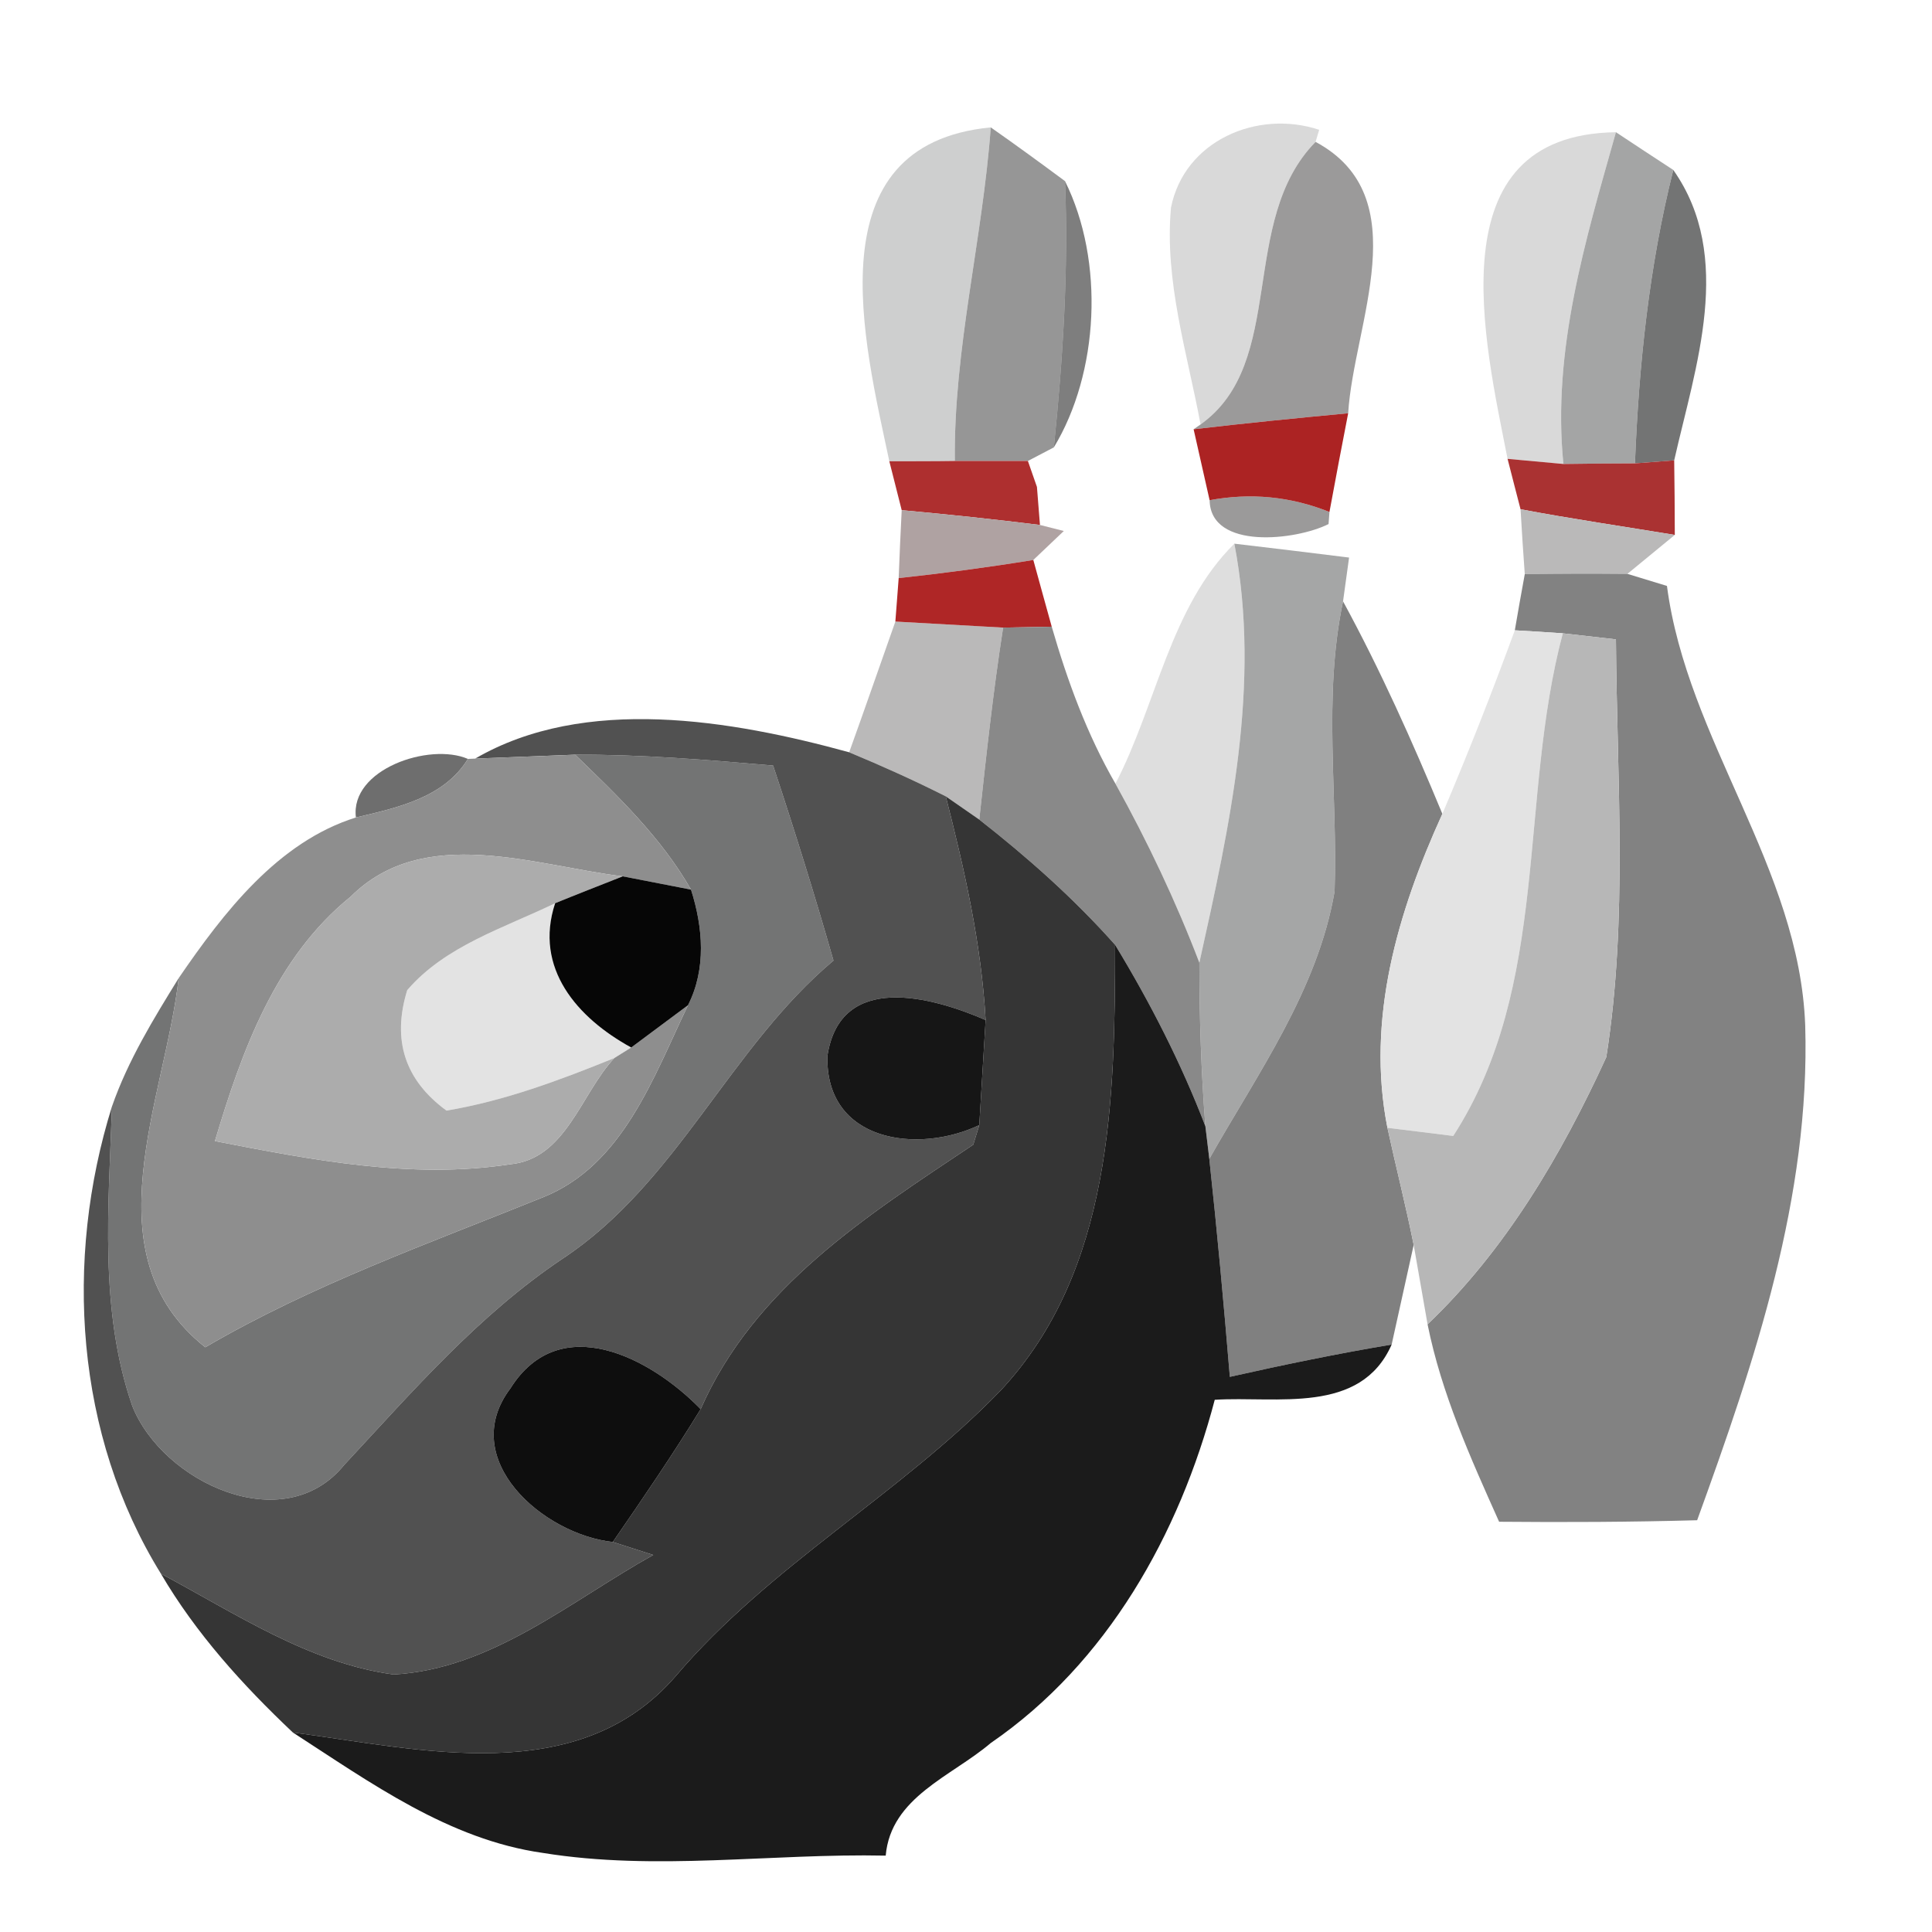 <?xml version="1.0" encoding="UTF-8" ?>
<!DOCTYPE svg PUBLIC "-//W3C//DTD SVG 1.1//EN" "http://www.w3.org/Graphics/SVG/1.1/DTD/svg11.dtd">
<svg width="64pt" height="64pt" viewBox="0 0 64 64" version="1.1" xmlns="http://www.w3.org/2000/svg">
<g id="#d9d9d9ff">
<path fill="#d9d9d9" opacity="1.00" d=" M 38.79 6.88 C 39.23 4.66 41.65 3.62 43.70 4.30 L 43.58 4.70 C 41.01 7.32 42.65 12.01 39.77 14.06 C 39.33 11.69 38.57 9.32 38.79 6.88 Z" />
<path fill="#d9d9d9" opacity="1.00" d=" M 49.94 15.20 C 49.19 11.36 47.51 4.46 53.53 4.38 C 52.52 7.96 51.41 11.60 51.79 15.37 C 51.33 15.33 50.40 15.24 49.94 15.20 Z" />
</g>
<g id="#cecfcffc">
<path fill="#cecfcf" opacity="1.00" d=" M 29.46 15.28 C 28.63 11.35 26.92 4.79 32.82 4.22 C 32.55 7.92 31.59 11.55 31.63 15.27 C 31.08 15.28 30.00 15.28 29.46 15.28 Z" />
</g>
<g id="#969696ff">
<path fill="#969696" opacity="1.00" d=" M 32.82 4.22 C 33.65 4.80 34.47 5.40 35.28 6.00 C 35.40 8.94 35.21 11.89 34.91 14.82 L 34.05 15.27 C 33.44 15.27 32.23 15.27 31.63 15.27 C 31.59 11.55 32.55 7.92 32.82 4.22 Z" />
</g>
<g id="#9b9a9aff">
<path fill="#9b9a9a" opacity="1.00" d=" M 39.77 14.06 C 42.65 12.01 41.01 7.32 43.58 4.70 C 46.97 6.52 44.84 10.73 44.66 13.69 C 42.95 13.85 41.24 14.02 39.54 14.22 L 39.77 14.06 Z" />
<path fill="#9b9a9a" opacity="1.00" d=" M 40.07 16.57 C 41.42 16.32 42.74 16.44 44.04 16.96 L 44.01 17.36 C 42.94 17.90 40.10 18.23 40.07 16.57 Z" />
</g>
<g id="#a4a5a5fe">
<path fill="#a4a5a5" opacity="1.00" d=" M 53.53 4.38 C 54.00 4.69 54.95 5.32 55.43 5.63 C 54.63 8.81 54.29 12.08 54.16 15.35 C 53.57 15.35 52.38 15.36 51.79 15.37 C 51.41 11.60 52.52 7.96 53.53 4.38 Z" />
</g>
<g id="#393939a5">
<path fill="#393939" opacity="0.65" d=" M 35.28 6.00 C 36.60 8.66 36.40 12.36 34.91 14.82 C 35.21 11.89 35.40 8.94 35.28 6.00 Z" />
</g>
<g id="#737474ff">
<path fill="#737474" opacity="1.00" d=" M 55.43 5.63 C 57.46 8.51 56.16 12.15 55.46 15.25 L 54.16 15.35 C 54.29 12.08 54.63 8.81 55.43 5.63 Z" />
<path fill="#737474" opacity="1.00" d=" M 19.05 25.00 C 21.24 24.99 23.43 25.17 25.61 25.36 C 26.32 27.50 26.99 29.65 27.61 31.82 C 24.17 34.71 22.44 39.17 18.66 41.68 C 15.86 43.55 13.67 46.09 11.40 48.53 C 9.40 50.99 5.38 49.10 4.38 46.57 C 3.28 43.39 3.60 39.95 3.71 36.65 C 4.24 35.13 5.08 33.76 5.92 32.40 C 5.46 36.44 2.93 41.56 6.80 44.63 C 10.34 42.56 14.21 41.19 17.99 39.66 C 20.64 38.60 21.65 35.67 22.79 33.30 C 23.40 32.10 23.29 30.72 22.89 29.47 C 21.91 27.75 20.46 26.36 19.05 25.00 Z" />
</g>
<g id="#ac2323ff">
<path fill="#ac2323" opacity="1.00" d=" M 39.54 14.22 C 41.24 14.02 42.95 13.85 44.66 13.69 C 44.50 14.50 44.19 16.14 44.04 16.96 C 42.74 16.44 41.42 16.32 40.07 16.57 C 39.94 15.98 39.67 14.81 39.54 14.22 Z" />
</g>
<g id="#ae2f2fff">
<path fill="#ae2f2f" opacity="1.00" d=" M 29.46 15.28 C 30.00 15.28 31.08 15.28 31.63 15.27 C 32.23 15.27 33.44 15.27 34.05 15.27 L 34.35 16.13 L 34.45 17.39 C 32.93 17.20 31.40 17.04 29.87 16.90 C 29.77 16.50 29.56 15.68 29.46 15.28 Z" />
</g>
<g id="#a82d2df7">
<path fill="#a82d2d" opacity="0.97" d=" M 49.94 15.20 C 50.40 15.24 51.33 15.33 51.79 15.37 C 52.38 15.36 53.57 15.35 54.16 15.35 L 55.46 15.25 C 55.47 15.87 55.48 17.10 55.48 17.72 C 53.78 17.44 52.07 17.19 50.37 16.87 C 50.26 16.46 50.05 15.62 49.94 15.20 Z" />
</g>
<g id="#afa2a2ff">
<path fill="#afa2a2" opacity="1.00" d=" M 29.87 16.90 C 31.40 17.04 32.93 17.20 34.45 17.39 L 35.24 17.59 L 34.23 18.55 C 32.75 18.79 31.26 18.99 29.77 19.15 C 29.79 18.59 29.84 17.46 29.87 16.90 Z" />
</g>
<g id="#bab9b9ff">
<path fill="#bab9b9" opacity="1.00" d=" M 50.37 16.87 C 52.07 17.19 53.78 17.44 55.48 17.72 C 55.09 18.04 54.30 18.69 53.91 19.01 C 52.78 19.00 51.64 19.00 50.51 19.02 C 50.47 18.49 50.40 17.41 50.37 16.87 Z" />
<path fill="#bab9b9" opacity="1.00" d=" M 29.66 20.59 C 30.56 20.64 32.34 20.74 33.23 20.79 C 32.90 22.90 32.67 25.03 32.44 27.15 C 32.16 26.96 31.61 26.57 31.33 26.38 C 30.28 25.85 29.21 25.37 28.13 24.92 C 28.65 23.48 29.15 22.03 29.66 20.59 Z" />
</g>
<g id="#af2626ff">
<path fill="#af2626" opacity="1.00" d=" M 29.77 19.15 C 31.26 18.99 32.75 18.79 34.23 18.55 C 34.38 19.11 34.69 20.21 34.84 20.76 L 33.23 20.79 C 32.34 20.74 30.56 20.64 29.66 20.59 C 29.69 20.23 29.74 19.51 29.77 19.15 Z" />
</g>
<g id="#dededeff">
<path fill="#dedede" opacity="1.00" d=" M 36.95 25.96 C 38.31 23.35 38.76 20.11 40.89 18.01 C 41.78 22.68 40.74 27.34 39.73 31.89 C 38.95 29.85 38.01 27.87 36.95 25.96 Z" />
</g>
<g id="#a5a6a6ff">
<path fill="#a5a6a6" opacity="1.00" d=" M 40.89 18.01 C 41.84 18.12 43.74 18.35 44.69 18.47 C 44.64 18.83 44.54 19.56 44.49 19.92 C 43.82 23.10 44.32 26.33 44.21 29.53 C 43.65 32.80 41.66 35.56 40.06 38.39 L 39.93 37.31 C 39.79 35.51 39.73 33.70 39.73 31.89 C 40.74 27.34 41.78 22.68 40.89 18.01 Z" />
</g>
<g id="#828282ff">
<path fill="#828282" opacity="1.00" d=" M 50.51 19.02 C 51.64 19.00 52.78 19.00 53.91 19.01 L 55.22 19.41 C 55.89 24.53 59.61 28.74 59.80 33.97 C 59.97 39.64 58.13 45.10 56.22 50.36 C 54.03 50.42 51.84 50.43 49.66 50.41 C 48.71 48.29 47.75 46.16 47.29 43.87 C 49.88 41.40 51.73 38.25 53.21 35.02 C 53.93 30.46 53.56 25.79 53.53 21.18 C 53.09 21.13 52.21 21.03 51.77 20.98 C 51.37 20.95 50.57 20.90 50.18 20.88 C 50.26 20.42 50.42 19.49 50.51 19.02 Z" />
</g>
<g id="#898989ff">
<path fill="#898989" opacity="1.00" d=" M 33.23 20.79 L 34.84 20.76 C 35.36 22.56 36.01 24.33 36.95 25.96 C 38.01 27.87 38.95 29.85 39.73 31.89 C 39.73 33.70 39.79 35.51 39.93 37.31 C 39.13 35.22 38.10 33.21 36.94 31.30 C 35.58 29.77 34.05 28.41 32.44 27.15 C 32.67 25.03 32.90 22.90 33.23 20.79 Z" />
</g>
<g id="#808080ff">
<path fill="#808080" opacity="1.00" d=" M 44.49 19.92 C 45.73 22.20 46.79 24.57 47.78 26.96 C 46.30 30.21 45.25 33.76 45.96 37.36 C 46.24 38.65 46.57 39.94 46.83 41.24 C 46.65 42.07 46.28 43.71 46.10 44.54 C 44.31 44.84 42.52 45.21 40.74 45.61 C 40.54 43.20 40.32 40.79 40.06 38.39 C 41.66 35.56 43.65 32.80 44.21 29.53 C 44.32 26.33 43.82 23.10 44.49 19.92 Z" />
</g>
<g id="#e3e3e3ff">
<path fill="#e3e3e3" opacity="1.00" d=" M 50.18 20.88 C 50.57 20.90 51.37 20.95 51.77 20.98 C 50.30 26.49 51.36 32.65 48.14 37.63 C 47.60 37.56 46.51 37.43 45.96 37.36 C 45.25 33.76 46.30 30.21 47.78 26.96 C 48.63 24.96 49.43 22.93 50.18 20.88 Z" />
<path fill="#e3e3e3" opacity="1.00" d=" M 13.49 32.80 C 14.75 31.33 16.70 30.74 18.39 29.92 C 17.68 32.07 19.12 33.72 20.91 34.70 L 20.35 35.05 C 18.55 35.78 16.71 36.47 14.79 36.79 C 13.41 35.78 12.98 34.45 13.49 32.80 Z" />
</g>
<g id="#b7b7b7ff">
<path fill="#b7b7b7" opacity="1.00" d=" M 51.77 20.98 C 52.21 21.03 53.09 21.13 53.53 21.18 C 53.56 25.79 53.93 30.46 53.21 35.02 C 51.73 38.25 49.88 41.40 47.29 43.87 L 46.83 41.24 C 46.57 39.94 46.24 38.65 45.96 37.36 C 46.51 37.43 47.60 37.56 48.14 37.63 C 51.36 32.65 50.30 26.49 51.77 20.98 Z" />
</g>
<g id="#515151ff">
<path fill="#515151" opacity="1.00" d=" M 15.74 25.13 C 19.37 23.02 24.23 23.85 28.13 24.92 C 29.21 25.37 30.28 25.85 31.33 26.38 C 31.95 28.81 32.51 31.27 32.65 33.79 C 30.85 33.01 27.84 32.19 27.41 34.97 C 27.33 37.83 30.40 38.24 32.44 37.27 C 32.39 37.43 32.29 37.75 32.24 37.92 C 28.72 40.27 24.99 42.63 23.21 46.68 C 21.57 44.99 18.55 43.38 16.91 45.99 C 15.13 48.34 17.99 50.83 20.30 51.08 C 20.64 51.19 21.31 51.40 21.64 51.51 C 18.91 53.03 16.29 55.29 13.04 55.47 C 10.23 55.09 7.79 53.44 5.33 52.13 C 2.49 47.54 2.12 41.74 3.71 36.65 C 3.60 39.95 3.28 43.39 4.38 46.57 C 5.38 49.10 9.40 50.99 11.40 48.53 C 13.67 46.09 15.86 43.55 18.66 41.68 C 22.44 39.17 24.17 34.71 27.61 31.82 C 26.99 29.65 26.32 27.50 25.61 25.36 C 23.43 25.17 21.24 24.99 19.05 25.00 C 18.22 25.03 16.57 25.10 15.74 25.13 Z" />
</g>
<g id="#454646c8">
<path fill="#454646" opacity="0.78" d=" M 11.79 27.08 C 11.59 25.48 14.23 24.59 15.50 25.14 C 14.71 26.43 13.15 26.76 11.79 27.08 Z" />
</g>
<g id="#8e8e8eff">
<path fill="#8e8e8e" opacity="1.00" d=" M 15.50 25.14 L 15.74 25.13 C 16.57 25.10 18.22 25.03 19.05 25.00 C 20.46 26.36 21.91 27.75 22.89 29.47 C 22.32 29.36 21.19 29.14 20.63 29.03 C 17.70 28.67 14.04 27.29 11.62 29.70 C 9.12 31.72 8.01 34.82 7.12 37.80 C 10.32 38.42 13.62 39.07 16.89 38.57 C 18.75 38.40 19.24 36.23 20.35 35.05 L 20.91 34.70 C 21.38 34.35 22.32 33.65 22.79 33.30 C 21.65 35.67 20.64 38.60 17.99 39.66 C 14.21 41.19 10.34 42.56 6.80 44.63 C 2.93 41.56 5.46 36.44 5.92 32.40 C 7.40 30.24 9.20 27.89 11.79 27.08 C 13.15 26.76 14.71 26.43 15.50 25.14 Z" />
</g>
<g id="#353535ff">
<path fill="#353535" opacity="1.00" d=" M 31.33 26.38 C 31.61 26.57 32.16 26.96 32.44 27.15 C 34.05 28.41 35.58 29.77 36.94 31.30 C 36.93 36.40 36.86 42.09 33.14 46.07 C 29.81 49.51 25.49 51.86 22.37 55.54 C 19.14 59.26 13.93 57.95 9.70 57.39 C 8.04 55.82 6.49 54.11 5.33 52.13 C 7.79 53.44 10.23 55.09 13.04 55.47 C 16.29 55.29 18.91 53.03 21.64 51.51 C 21.31 51.40 20.64 51.19 20.30 51.08 C 21.30 49.63 22.29 48.18 23.21 46.68 C 24.99 42.63 28.72 40.27 32.24 37.92 C 32.29 37.75 32.39 37.43 32.44 37.27 C 32.49 36.40 32.60 34.66 32.65 33.79 C 32.51 31.27 31.95 28.81 31.33 26.38 Z" />
</g>
<g id="#acacacff">
<path fill="#acacac" opacity="1.00" d=" M 11.62 29.70 C 14.04 27.29 17.70 28.67 20.63 29.03 C 20.07 29.25 18.95 29.69 18.39 29.92 C 16.70 30.74 14.75 31.33 13.49 32.80 C 12.98 34.45 13.41 35.78 14.79 36.79 C 16.71 36.47 18.55 35.78 20.35 35.05 C 19.24 36.23 18.75 38.40 16.89 38.57 C 13.62 39.07 10.32 38.42 7.12 37.80 C 8.01 34.82 9.12 31.72 11.62 29.70 Z" />
</g>
<g id="#060606ff">
<path fill="#060606" opacity="1.00" d=" M 18.39 29.92 C 18.95 29.69 20.07 29.25 20.63 29.03 C 21.19 29.14 22.32 29.36 22.89 29.47 C 23.29 30.72 23.40 32.10 22.79 33.30 C 22.32 33.65 21.38 34.35 20.91 34.70 C 19.12 33.72 17.68 32.07 18.39 29.92 Z" />
</g>
<g id="#1b1b1bff">
<path fill="#1b1b1b" opacity="1.00" d=" M 33.14 46.07 C 36.86 42.09 36.93 36.40 36.94 31.30 C 38.10 33.21 39.13 35.22 39.93 37.31 L 40.06 38.39 C 40.32 40.79 40.54 43.20 40.74 45.61 C 42.52 45.21 44.31 44.84 46.10 44.54 C 45.07 46.88 42.29 46.24 40.24 46.37 C 39.07 50.82 36.68 55.09 32.82 57.74 C 31.53 58.84 29.51 59.53 29.34 61.47 C 25.55 61.39 21.74 61.99 17.98 61.38 C 14.87 60.94 12.27 59.05 9.70 57.39 C 13.93 57.95 19.14 59.26 22.37 55.54 C 25.49 51.86 29.81 49.51 33.14 46.07 Z" />
</g>
<g id="#161616ff">
<path fill="#161616" opacity="1.00" d=" M 27.41 34.97 C 27.84 32.19 30.85 33.01 32.65 33.79 C 32.60 34.66 32.49 36.40 32.44 37.27 C 30.40 38.24 27.33 37.83 27.41 34.97 Z" />
</g>
<g id="#0e0e0eff">
<path fill="#0e0e0e" opacity="1.00" d=" M 16.91 45.99 C 18.55 43.38 21.57 44.99 23.21 46.68 C 22.29 48.18 21.30 49.63 20.30 51.08 C 17.99 50.83 15.13 48.34 16.91 45.99 Z" />
</g>
</svg>
